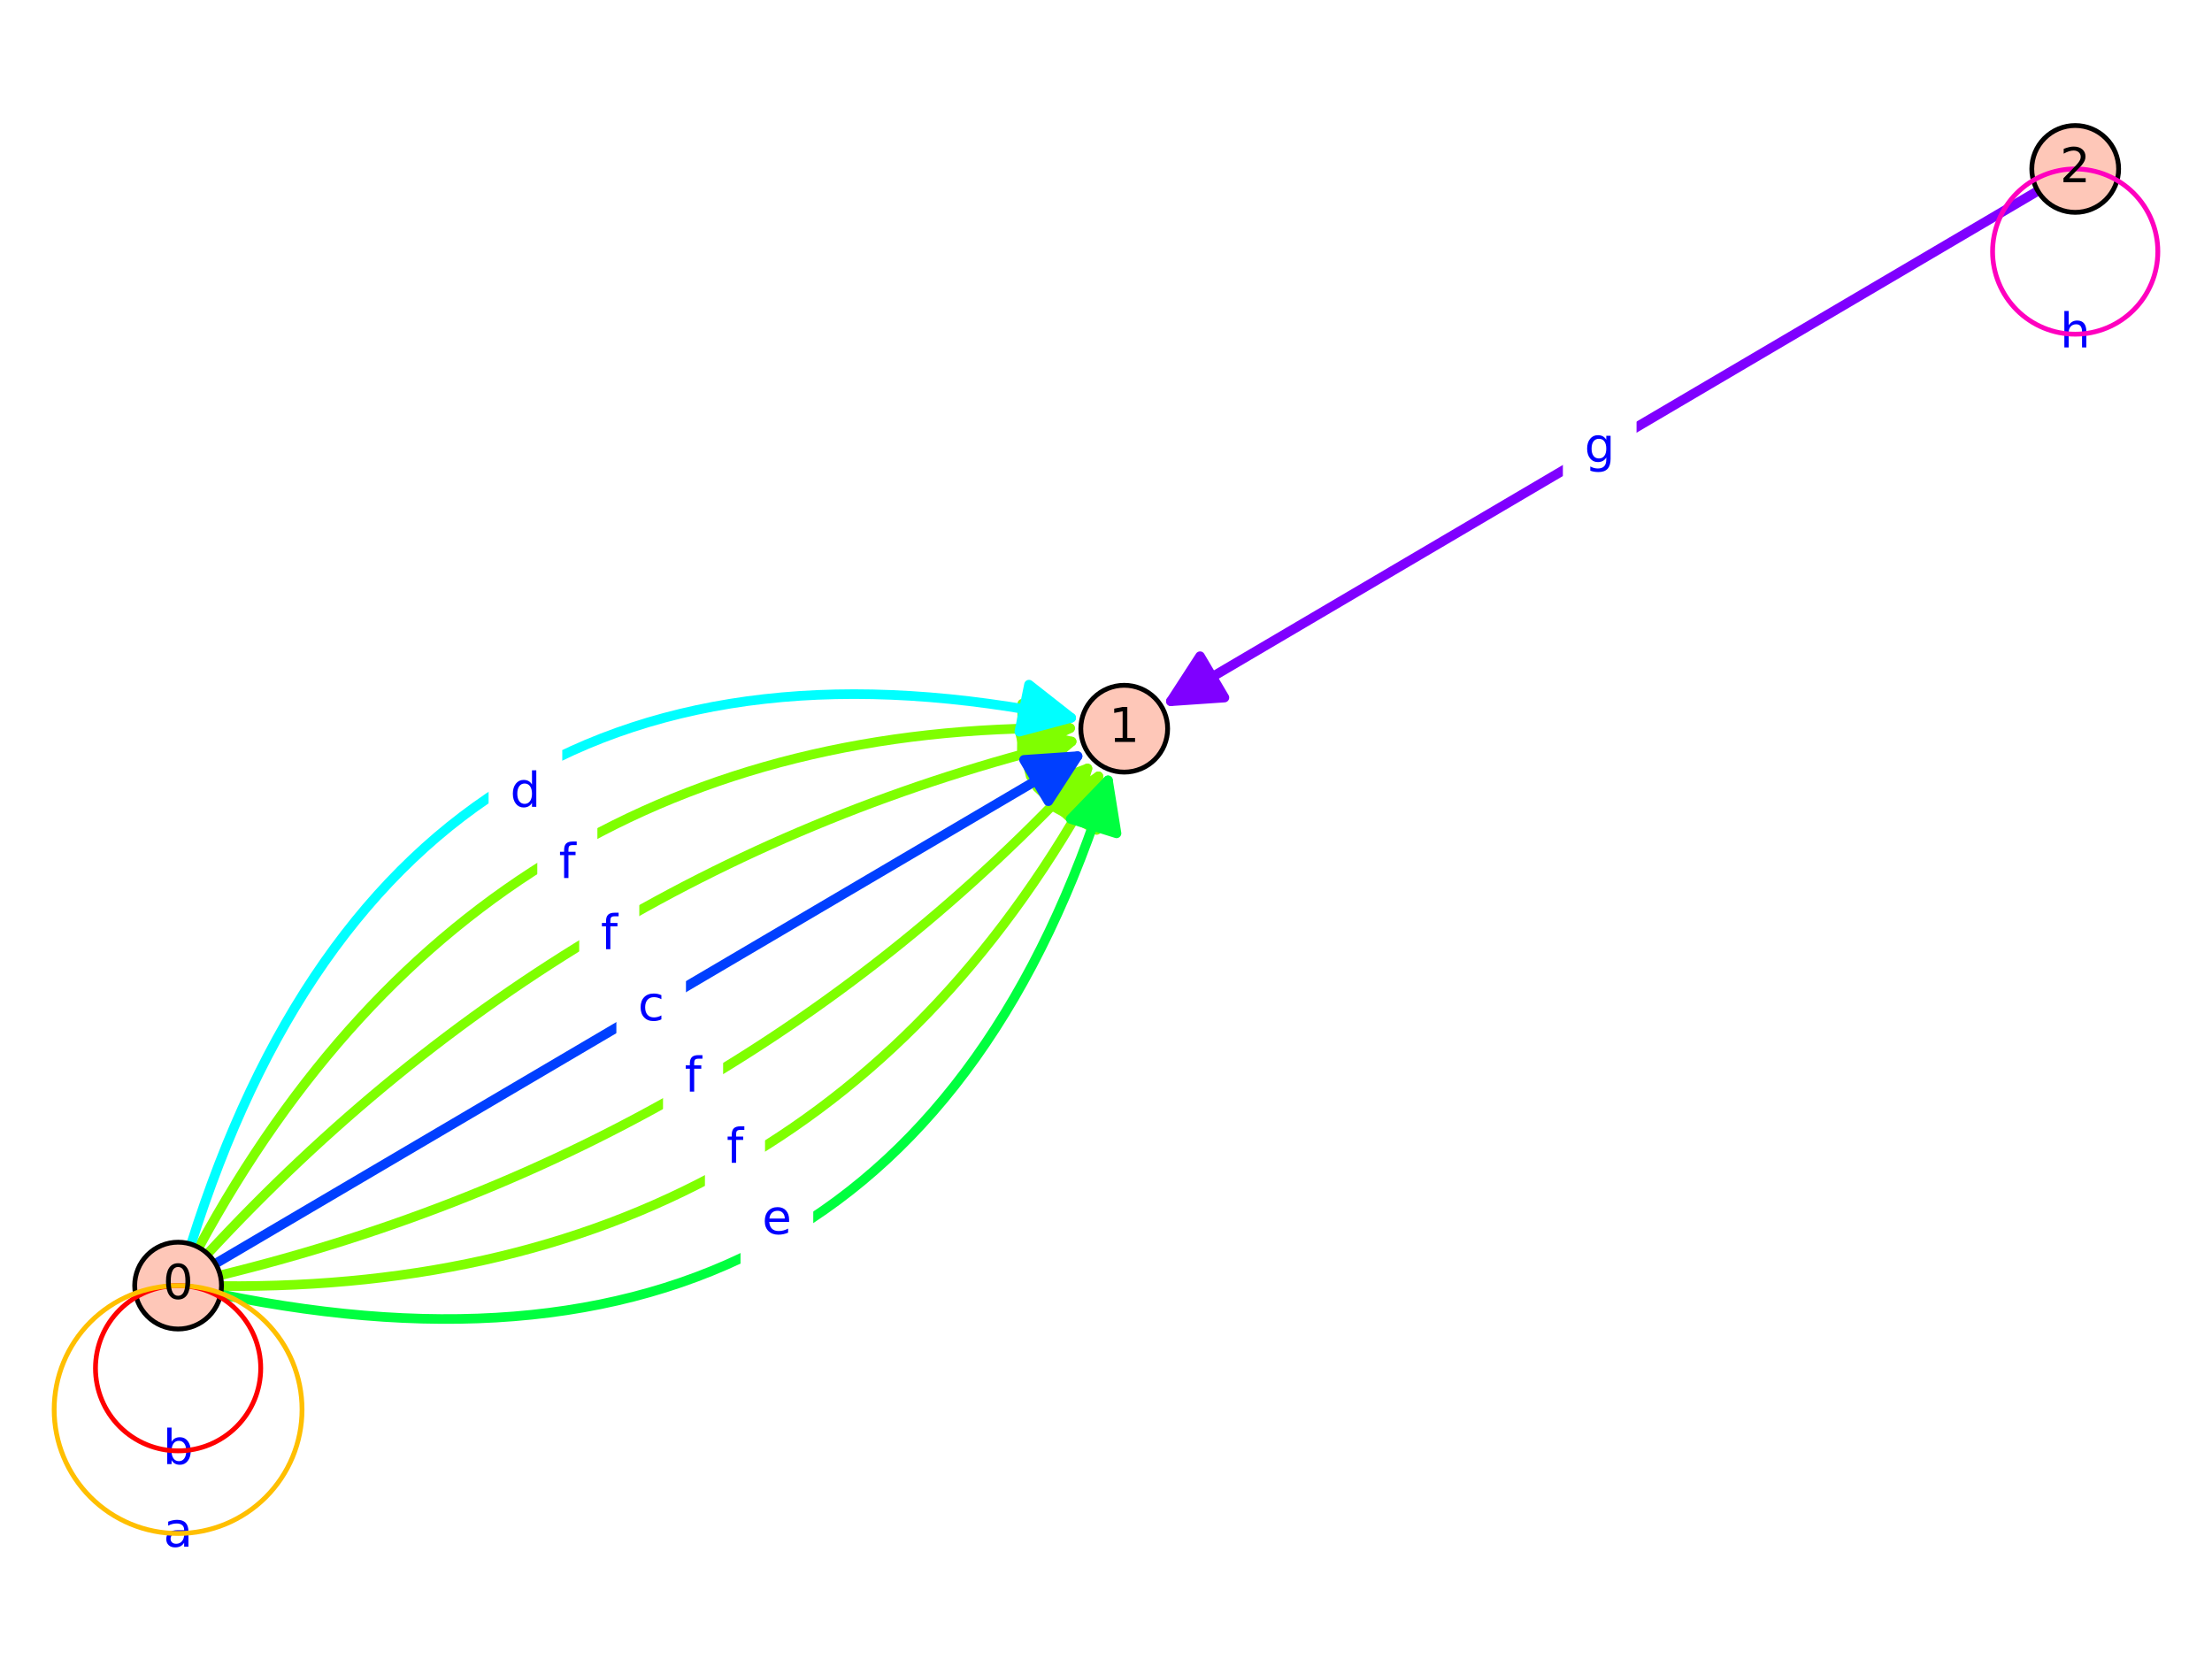 <?xml version="1.0" encoding="utf-8" standalone="no"?>
<!DOCTYPE svg PUBLIC "-//W3C//DTD SVG 1.1//EN"
  "http://www.w3.org/Graphics/SVG/1.1/DTD/svg11.dtd">
<!-- Created with matplotlib (http://matplotlib.org/) -->
<svg height="345.6pt" version="1.1" viewBox="0 0 460.8 345.6" width="460.8pt" xmlns="http://www.w3.org/2000/svg" xmlns:xlink="http://www.w3.org/1999/xlink">
 <defs>
  <style type="text/css">
*{stroke-linecap:butt;stroke-linejoin:round;}
  </style>
 </defs>
 <g id="figure_1">
  <g id="patch_1">
   <path d="M 0 345.6 
L 460.8 345.6 
L 460.8 0 
L 0 0 
z
" style="fill:#ffffff;"/>
  </g>
  <g id="axes_1">
   <g id="patch_2">
    <path d="M 2.52 325.316 
L 458.28 325.316 
L 458.28 20.284 
L 2.52 20.284 
z
" style="fill:#ffffff;"/>
   </g>
   <g id="patch_3">
    <path clip-path="url(#p001052d649)" d="M 45.886 265.669 
Q 153.11 239.475 226.537 160.083 
" style="fill:none;stroke:#7fff00;stroke-linecap:round;stroke-width:2;"/>
    <path clip-path="url(#p001052d649)" d="M 216.077 164.03 
L 226.537 160.083 
L 223.418 170.82 
L 216.077 164.03 
z
" style="fill:#7fff00;stroke:#7fff00;stroke-linecap:round;stroke-width:2;"/>
   </g>
   <g id="patch_4">
    <path clip-path="url(#p001052d649)" d="M 43.242 261.176 
Q 118.187 180.144 223.239 154.479 
" style="fill:none;stroke:#7fff00;stroke-linecap:round;stroke-width:2;"/>
    <path clip-path="url(#p001052d649)" d="M 212.338 151.996 
L 223.239 154.479 
L 214.711 161.71 
L 212.338 151.996 
z
" style="fill:#7fff00;stroke:#7fff00;stroke-linecap:round;stroke-width:2;"/>
   </g>
   <g id="patch_5">
    <path clip-path="url(#p001052d649)" d="M 46.144 267.905 
Q 170.572 269.14 228.819 161.718 
" style="fill:none;stroke:#7fff00;stroke-linecap:round;stroke-width:2;"/>
    <path clip-path="url(#p001052d649)" d="M 219.657 168.125 
L 228.819 161.718 
L 228.448 172.892 
L 219.657 168.125 
z
" style="fill:#7fff00;stroke:#7fff00;stroke-linecap:round;stroke-width:2;"/>
   </g>
   <g id="patch_6">
    <path clip-path="url(#p001052d649)" d="M 41.412 259.866 
Q 100.726 150.478 222.917 151.691 
" style="fill:none;stroke:#7fff00;stroke-linecap:round;stroke-width:2;"/>
    <path clip-path="url(#p001052d649)" d="M 212.967 146.592 
L 222.917 151.691 
L 212.868 156.591 
L 212.967 146.592 
z
" style="fill:#7fff00;stroke:#7fff00;stroke-linecap:round;stroke-width:2;"/>
   </g>
   <g id="patch_7">
    <path clip-path="url(#p001052d649)" d="M 45.96 269.634 
Q 188.034 298.806 230.817 162.564 
" style="fill:none;stroke:#00ff3f;stroke-linecap:round;stroke-width:2;"/>
    <path clip-path="url(#p001052d649)" d="M 223.05 170.606 
L 230.817 162.564 
L 232.591 173.602 
L 223.05 170.606 
z
" style="fill:#00ff3f;stroke:#00ff3f;stroke-linecap:round;stroke-width:2;"/>
   </g>
   <g id="patch_8">
    <path clip-path="url(#p001052d649)" d="M 39.811 259.188 
Q 83.264 120.812 223.147 149.534 
" style="fill:none;stroke:#00ffff;stroke-linecap:round;stroke-width:2;"/>
    <path clip-path="url(#p001052d649)" d="M 214.357 142.625 
L 223.147 149.534 
L 212.346 152.421 
L 214.357 142.625 
z
" style="fill:#00ffff;stroke:#00ffff;stroke-linecap:round;stroke-width:2;"/>
   </g>
   <g id="matplotlib.axis_1"/>
   <g id="matplotlib.axis_2"/>
   <g id="patch_9">
    <path clip-path="url(#p001052d649)" d="M 243.916 146.081 
Q 333.25 93.498 424.511 39.78 
" style="fill:none;stroke:#7f00ff;stroke-linecap:round;stroke-width:2;"/>
    <path clip-path="url(#p001052d649)" d="M 255.07 145.318 
L 243.916 146.081 
L 249.997 136.7 
L 255.07 145.318 
z
" style="fill:#7f00ff;stroke:#7f00ff;stroke-linecap:round;stroke-width:2;"/>
   </g>
   <g id="patch_10">
    <path clip-path="url(#p001052d649)" d="M 44.895 263.228 
Q 135.649 209.809 224.476 157.524 
" style="fill:none;stroke:#003fff;stroke-linecap:round;stroke-width:2;"/>
    <path clip-path="url(#p001052d649)" d="M 213.321 158.288 
L 224.476 157.524 
L 218.394 166.906 
L 213.321 158.288 
z
" style="fill:#003fff;stroke:#003fff;stroke-linecap:round;stroke-width:2;"/>
   </g>
   <g id="text_1">
    <g id="patch_11">
     <path d="M 29.928 311.077 
L 44.276 311.077 
L 44.276 293.399 
L 29.928 293.399 
z
" style="fill:#ffffff;stroke:#ffffff;stroke-linejoin:miter;"/>
    </g>
    <!-- b -->
    <defs>
     <path d="M 48.688 27.297 
Q 48.688 37.203 44.609 42.844 
Q 40.531 48.484 33.406 48.484 
Q 26.266 48.484 22.188 42.844 
Q 18.109 37.203 18.109 27.297 
Q 18.109 17.391 22.188 11.75 
Q 26.266 6.109 33.406 6.109 
Q 40.531 6.109 44.609 11.75 
Q 48.688 17.391 48.688 27.297 
z
M 18.109 46.391 
Q 20.953 51.266 25.266 53.625 
Q 29.594 56 35.594 56 
Q 45.562 56 51.781 48.094 
Q 58.016 40.188 58.016 27.297 
Q 58.016 14.406 51.781 6.484 
Q 45.562 -1.422 35.594 -1.422 
Q 29.594 -1.422 25.266 0.953 
Q 20.953 3.328 18.109 8.203 
L 18.109 0 
L 9.078 0 
L 9.078 75.984 
L 18.109 75.984 
z
" id="DejaVuSans-62"/>
    </defs>
    <g style="fill:#0000ff;" transform="translate(33.928 304.998)scale(0.1 -0.1)">
     <use xlink:href="#DejaVuSans-62"/>
    </g>
   </g>
   <g id="text_2">
    <g id="patch_12">
     <path d="M 30.038 328.289 
L 44.166 328.289 
L 44.166 310.611 
L 30.038 310.611 
z
" style="fill:#ffffff;stroke:#ffffff;stroke-linejoin:miter;"/>
    </g>
    <!-- a -->
    <defs>
     <path d="M 34.281 27.484 
Q 23.391 27.484 19.188 25 
Q 14.984 22.516 14.984 16.5 
Q 14.984 11.719 18.141 8.906 
Q 21.297 6.109 26.703 6.109 
Q 34.188 6.109 38.703 11.406 
Q 43.219 16.703 43.219 25.484 
L 43.219 27.484 
z
M 52.203 31.203 
L 52.203 0 
L 43.219 0 
L 43.219 8.297 
Q 40.141 3.328 35.547 0.953 
Q 30.953 -1.422 24.312 -1.422 
Q 15.922 -1.422 10.953 3.297 
Q 6 8.016 6 15.922 
Q 6 25.141 12.172 29.828 
Q 18.359 34.516 30.609 34.516 
L 43.219 34.516 
L 43.219 35.406 
Q 43.219 41.609 39.141 45 
Q 35.062 48.391 27.688 48.391 
Q 23 48.391 18.547 47.266 
Q 14.109 46.141 10.016 43.891 
L 10.016 52.203 
Q 14.938 54.109 19.578 55.047 
Q 24.219 56 28.609 56 
Q 40.484 56 46.344 49.844 
Q 52.203 43.703 52.203 31.203 
z
" id="DejaVuSans-61"/>
    </defs>
    <g style="fill:#0000ff;" transform="translate(34.038 322.209)scale(0.1 -0.1)">
     <use xlink:href="#DejaVuSans-61"/>
    </g>
   </g>
   <g id="text_3">
    <g id="patch_13">
     <path d="M 138.619 233.481 
L 150.14 233.481 
L 150.14 215.803 
L 138.619 215.803 
z
" style="fill:#ffffff;stroke:#ffffff;stroke-linejoin:miter;"/>
    </g>
    <!-- f -->
    <defs>
     <path d="M 37.109 75.984 
L 37.109 68.5 
L 28.516 68.5 
Q 23.688 68.5 21.797 66.547 
Q 19.922 64.594 19.922 59.516 
L 19.922 54.688 
L 34.719 54.688 
L 34.719 47.703 
L 19.922 47.703 
L 19.922 0 
L 10.891 0 
L 10.891 47.703 
L 2.297 47.703 
L 2.297 54.688 
L 10.891 54.688 
L 10.891 58.5 
Q 10.891 67.625 15.141 71.797 
Q 19.391 75.984 28.609 75.984 
z
" id="DejaVuSans-66"/>
    </defs>
    <g style="fill:#0000ff;" transform="translate(142.619 227.401)scale(0.1 -0.1)">
     <use xlink:href="#DejaVuSans-66"/>
    </g>
   </g>
   <g id="text_4">
    <g id="patch_14">
     <path d="M 121.158 203.815 
L 132.678 203.815 
L 132.678 186.137 
L 121.158 186.137 
z
" style="fill:#ffffff;stroke:#ffffff;stroke-linejoin:miter;"/>
    </g>
    <!-- f -->
    <g style="fill:#0000ff;" transform="translate(125.158 197.736)scale(0.1 -0.1)">
     <use xlink:href="#DejaVuSans-66"/>
    </g>
   </g>
   <g id="text_5">
    <g id="patch_15">
     <path d="M 147.35 248.314 
L 158.871 248.314 
L 158.871 230.635 
L 147.35 230.635 
z
" style="fill:#ffffff;stroke:#ffffff;stroke-linejoin:miter;"/>
    </g>
    <!-- f -->
    <g style="fill:#0000ff;" transform="translate(151.35 242.234)scale(0.1 -0.1)">
     <use xlink:href="#DejaVuSans-66"/>
    </g>
   </g>
   <g id="text_6">
    <g id="patch_16">
     <path d="M 112.427 188.983 
L 123.947 188.983 
L 123.947 171.304 
L 112.427 171.304 
z
" style="fill:#ffffff;stroke:#ffffff;stroke-linejoin:miter;"/>
    </g>
    <!-- f -->
    <g style="fill:#0000ff;" transform="translate(116.427 182.903)scale(0.1 -0.1)">
     <use xlink:href="#DejaVuSans-66"/>
    </g>
   </g>
   <g id="text_7">
    <g id="patch_17">
     <path d="M 154.765 263.146 
L 168.918 263.146 
L 168.918 245.468 
L 154.765 245.468 
z
" style="fill:#ffffff;stroke:#ffffff;stroke-linejoin:miter;"/>
    </g>
    <!-- e -->
    <defs>
     <path d="M 56.203 29.594 
L 56.203 25.203 
L 14.891 25.203 
Q 15.484 15.922 20.484 11.062 
Q 25.484 6.203 34.422 6.203 
Q 39.594 6.203 44.453 7.469 
Q 49.312 8.734 54.109 11.281 
L 54.109 2.781 
Q 49.266 0.734 44.188 -0.344 
Q 39.109 -1.422 33.891 -1.422 
Q 20.797 -1.422 13.156 6.188 
Q 5.516 13.812 5.516 26.812 
Q 5.516 40.234 12.766 48.109 
Q 20.016 56 32.328 56 
Q 43.359 56 49.781 48.891 
Q 56.203 41.797 56.203 29.594 
z
M 47.219 32.234 
Q 47.125 39.594 43.094 43.984 
Q 39.062 48.391 32.422 48.391 
Q 24.906 48.391 20.391 44.141 
Q 15.875 39.891 15.188 32.172 
z
" id="DejaVuSans-65"/>
    </defs>
    <g style="fill:#0000ff;" transform="translate(158.765 257.067)scale(0.1 -0.1)">
     <use xlink:href="#DejaVuSans-65"/>
    </g>
   </g>
   <g id="text_8">
    <g id="patch_18">
     <path d="M 102.282 174.15 
L 116.631 174.15 
L 116.631 156.472 
L 102.282 156.472 
z
" style="fill:#ffffff;stroke:#ffffff;stroke-linejoin:miter;"/>
    </g>
    <!-- d -->
    <defs>
     <path d="M 45.406 46.391 
L 45.406 75.984 
L 54.391 75.984 
L 54.391 0 
L 45.406 0 
L 45.406 8.203 
Q 42.578 3.328 38.25 0.953 
Q 33.938 -1.422 27.875 -1.422 
Q 17.969 -1.422 11.734 6.484 
Q 5.516 14.406 5.516 27.297 
Q 5.516 40.188 11.734 48.094 
Q 17.969 56 27.875 56 
Q 33.938 56 38.25 53.625 
Q 42.578 51.266 45.406 46.391 
z
M 14.797 27.297 
Q 14.797 17.391 18.875 11.75 
Q 22.953 6.109 30.078 6.109 
Q 37.203 6.109 41.297 11.75 
Q 45.406 17.391 45.406 27.297 
Q 45.406 37.203 41.297 42.844 
Q 37.203 48.484 30.078 48.484 
Q 22.953 48.484 18.875 42.844 
Q 14.797 37.203 14.797 27.297 
z
" id="DejaVuSans-64"/>
    </defs>
    <g style="fill:#0000ff;" transform="translate(106.282 168.07)scale(0.1 -0.1)">
     <use xlink:href="#DejaVuSans-64"/>
    </g>
   </g>
   <g id="text_9">
    <g id="patch_19">
     <path d="M 425.135 78.455 
L 439.473 78.455 
L 439.473 60.777 
L 425.135 60.777 
z
" style="fill:#ffffff;stroke:#ffffff;stroke-linejoin:miter;"/>
    </g>
    <!-- h -->
    <defs>
     <path d="M 54.891 33.016 
L 54.891 0 
L 45.906 0 
L 45.906 32.719 
Q 45.906 40.484 42.875 44.328 
Q 39.844 48.188 33.797 48.188 
Q 26.516 48.188 22.312 43.547 
Q 18.109 38.922 18.109 30.906 
L 18.109 0 
L 9.078 0 
L 9.078 75.984 
L 18.109 75.984 
L 18.109 46.188 
Q 21.344 51.125 25.703 53.562 
Q 30.078 56 35.797 56 
Q 45.219 56 50.047 50.172 
Q 54.891 44.344 54.891 33.016 
z
" id="DejaVuSans-68"/>
    </defs>
    <g style="fill:#0000ff;" transform="translate(429.135 72.375)scale(0.1 -0.1)">
     <use xlink:href="#DejaVuSans-68"/>
    </g>
   </g>
   <g id="text_10">
    <g id="patch_20">
     <path d="M 326.076 102.337 
L 340.424 102.337 
L 340.424 84.659 
L 326.076 84.659 
z
" style="fill:#ffffff;stroke:#ffffff;stroke-linejoin:miter;"/>
    </g>
    <!-- g -->
    <defs>
     <path d="M 45.406 27.984 
Q 45.406 37.75 41.375 43.109 
Q 37.359 48.484 30.078 48.484 
Q 22.859 48.484 18.828 43.109 
Q 14.797 37.75 14.797 27.984 
Q 14.797 18.266 18.828 12.891 
Q 22.859 7.516 30.078 7.516 
Q 37.359 7.516 41.375 12.891 
Q 45.406 18.266 45.406 27.984 
z
M 54.391 6.781 
Q 54.391 -7.172 48.188 -13.984 
Q 42 -20.797 29.203 -20.797 
Q 24.469 -20.797 20.266 -20.094 
Q 16.062 -19.391 12.109 -17.922 
L 12.109 -9.188 
Q 16.062 -11.328 19.922 -12.344 
Q 23.781 -13.375 27.781 -13.375 
Q 36.625 -13.375 41.016 -8.766 
Q 45.406 -4.156 45.406 5.172 
L 45.406 9.625 
Q 42.625 4.781 38.281 2.391 
Q 33.938 0 27.875 0 
Q 17.828 0 11.672 7.656 
Q 5.516 15.328 5.516 27.984 
Q 5.516 40.672 11.672 48.328 
Q 17.828 56 27.875 56 
Q 33.938 56 38.281 53.609 
Q 42.625 51.219 45.406 46.391 
L 45.406 54.688 
L 54.391 54.688 
z
" id="DejaVuSans-67"/>
    </defs>
    <g style="fill:#0000ff;" transform="translate(330.076 96.257)scale(0.1 -0.1)">
     <use xlink:href="#DejaVuSans-67"/>
    </g>
   </g>
   <g id="text_11">
    <g id="patch_21">
     <path d="M 128.9 218.648 
L 142.398 218.648 
L 142.398 200.97 
L 128.9 200.97 
z
" style="fill:#ffffff;stroke:#ffffff;stroke-linejoin:miter;"/>
    </g>
    <!-- c -->
    <defs>
     <path d="M 48.781 52.594 
L 48.781 44.188 
Q 44.969 46.297 41.141 47.344 
Q 37.312 48.391 33.406 48.391 
Q 24.656 48.391 19.812 42.844 
Q 14.984 37.312 14.984 27.297 
Q 14.984 17.281 19.812 11.734 
Q 24.656 6.203 33.406 6.203 
Q 37.312 6.203 41.141 7.25 
Q 44.969 8.297 48.781 10.406 
L 48.781 2.094 
Q 45.016 0.344 40.984 -0.531 
Q 36.969 -1.422 32.422 -1.422 
Q 20.062 -1.422 12.781 6.344 
Q 5.516 14.109 5.516 27.297 
Q 5.516 40.672 12.859 48.328 
Q 20.219 56 33.016 56 
Q 37.156 56 41.109 55.141 
Q 45.062 54.297 48.781 52.594 
z
" id="DejaVuSans-63"/>
    </defs>
    <g style="fill:#0000ff;" transform="translate(132.9 212.568)scale(0.1 -0.1)">
     <use xlink:href="#DejaVuSans-63"/>
    </g>
   </g>
   <g id="patch_22">
    <path d="M 37.102 276.858 
C 39.5 276.858 41.8 275.905 43.496 274.21 
C 45.192 272.514 46.145 270.213 46.145 267.815 
C 46.145 265.417 45.192 263.117 43.496 261.421 
C 41.8 259.725 39.5 258.772 37.102 258.772 
C 34.704 258.772 32.403 259.725 30.708 261.421 
C 29.012 263.117 28.059 265.417 28.059 267.815 
C 28.059 270.213 29.012 272.514 30.708 274.21 
C 32.403 275.905 34.704 276.858 37.102 276.858 
z
" style="fill:#fec7b8;stroke:#000000;stroke-linejoin:miter;"/>
   </g>
   <g id="patch_23">
    <path d="M 234.196 160.846 
C 236.594 160.846 238.894 159.893 240.59 158.197 
C 242.286 156.501 243.239 154.201 243.239 151.803 
C 243.239 149.405 242.286 147.104 240.59 145.408 
C 238.894 143.713 236.594 142.76 234.196 142.76 
C 231.797 142.76 229.497 143.713 227.801 145.408 
C 226.106 147.104 225.153 149.405 225.153 151.803 
C 225.153 154.201 226.106 156.501 227.801 158.197 
C 229.497 159.893 231.797 160.846 234.196 160.846 
z
" style="fill:#fec7b8;stroke:#000000;stroke-linejoin:miter;"/>
   </g>
   <g id="patch_24">
    <path d="M 432.304 44.236 
C 434.702 44.236 437.002 43.283 438.698 41.587 
C 440.394 39.891 441.347 37.591 441.347 35.193 
C 441.347 32.795 440.394 30.494 438.698 28.799 
C 437.002 27.103 434.702 26.15 432.304 26.15 
C 429.906 26.15 427.605 27.103 425.91 28.799 
C 424.214 30.494 423.261 32.795 423.261 35.193 
C 423.261 37.591 424.214 39.891 425.91 41.587 
C 427.605 43.283 429.906 44.236 432.304 44.236 
z
" style="fill:#fec7b8;stroke:#000000;stroke-linejoin:miter;"/>
   </g>
   <g id="patch_25">
    <path clip-path="url(#p001052d649)" d="M 37.102 302.238 
C 41.666 302.238 46.045 300.425 49.272 297.197 
C 52.5 293.97 54.313 289.591 54.313 285.027 
C 54.313 280.462 52.5 276.084 49.272 272.856 
C 46.045 269.629 41.666 267.815 37.102 267.815 
C 32.537 267.815 28.159 269.629 24.932 272.856 
C 21.704 276.084 19.89 280.462 19.89 285.027 
C 19.89 289.591 21.704 293.97 24.932 297.197 
C 28.159 300.425 32.537 302.238 37.102 302.238 
z
" style="fill:none;stroke:#ff0000;stroke-linejoin:miter;"/>
   </g>
   <g id="patch_26">
    <path clip-path="url(#p001052d649)" d="M 37.102 319.45 
C 43.949 319.45 50.516 316.73 55.358 311.888 
C 60.199 307.047 62.919 300.479 62.919 293.633 
C 62.919 286.786 60.199 280.218 55.358 275.377 
C 50.516 270.536 43.949 267.815 37.102 267.815 
C 30.255 267.815 23.688 270.536 18.846 275.377 
C 14.005 280.218 11.285 286.786 11.285 293.633 
C 11.285 300.479 14.005 307.047 18.846 311.888 
C 23.688 316.73 30.255 319.45 37.102 319.45 
z
" style="fill:none;stroke:#ffbf00;stroke-linejoin:miter;"/>
   </g>
   <g id="patch_27">
    <path clip-path="url(#p001052d649)" d="M 432.304 69.616 
C 436.868 69.616 441.247 67.803 444.474 64.575 
C 447.702 61.347 449.515 56.969 449.515 52.405 
C 449.515 47.84 447.702 43.462 444.474 40.234 
C 441.247 37.006 436.868 35.193 432.304 35.193 
C 427.739 35.193 423.361 37.006 420.133 40.234 
C 416.906 43.462 415.092 47.84 415.092 52.405 
C 415.092 56.969 416.906 61.347 420.133 64.575 
C 423.361 67.803 427.739 69.616 432.304 69.616 
z
" style="fill:none;stroke:#ff00bf;stroke-linejoin:miter;"/>
   </g>
   <g id="text_12">
    <!-- 0 -->
    <defs>
     <path d="M 31.781 66.406 
Q 24.172 66.406 20.328 58.906 
Q 16.5 51.422 16.5 36.375 
Q 16.5 21.391 20.328 13.891 
Q 24.172 6.391 31.781 6.391 
Q 39.453 6.391 43.281 13.891 
Q 47.125 21.391 47.125 36.375 
Q 47.125 51.422 43.281 58.906 
Q 39.453 66.406 31.781 66.406 
z
M 31.781 74.219 
Q 44.047 74.219 50.516 64.516 
Q 56.984 54.828 56.984 36.375 
Q 56.984 17.969 50.516 8.266 
Q 44.047 -1.422 31.781 -1.422 
Q 19.531 -1.422 13.062 8.266 
Q 6.594 17.969 6.594 36.375 
Q 6.594 54.828 13.062 64.516 
Q 19.531 74.219 31.781 74.219 
z
" id="DejaVuSans-30"/>
    </defs>
    <g transform="translate(33.921 270.575)scale(0.1 -0.1)">
     <use xlink:href="#DejaVuSans-30"/>
    </g>
   </g>
   <g id="text_13">
    <!-- 1 -->
    <defs>
     <path d="M 12.406 8.297 
L 28.516 8.297 
L 28.516 63.922 
L 10.984 60.406 
L 10.984 69.391 
L 28.422 72.906 
L 38.281 72.906 
L 38.281 8.297 
L 54.391 8.297 
L 54.391 0 
L 12.406 0 
z
" id="DejaVuSans-31"/>
    </defs>
    <g transform="translate(231.014 154.562)scale(0.1 -0.1)">
     <use xlink:href="#DejaVuSans-31"/>
    </g>
   </g>
   <g id="text_14">
    <!-- 2 -->
    <defs>
     <path d="M 19.188 8.297 
L 53.609 8.297 
L 53.609 0 
L 7.328 0 
L 7.328 8.297 
Q 12.938 14.109 22.625 23.891 
Q 32.328 33.688 34.812 36.531 
Q 39.547 41.844 41.422 45.531 
Q 43.312 49.219 43.312 52.781 
Q 43.312 58.594 39.234 62.25 
Q 35.156 65.922 28.609 65.922 
Q 23.969 65.922 18.812 64.312 
Q 13.672 62.703 7.812 59.422 
L 7.812 69.391 
Q 13.766 71.781 18.938 73 
Q 24.125 74.219 28.422 74.219 
Q 39.75 74.219 46.484 68.547 
Q 53.219 62.891 53.219 53.422 
Q 53.219 48.922 51.531 44.891 
Q 49.859 40.875 45.406 35.406 
Q 44.188 33.984 37.641 27.219 
Q 31.109 20.453 19.188 8.297 
z
" id="DejaVuSans-32"/>
    </defs>
    <g transform="translate(429.123 37.952)scale(0.1 -0.1)">
     <use xlink:href="#DejaVuSans-32"/>
    </g>
   </g>
  </g>
 </g>
 <defs>
  <clipPath id="p001052d649">
   <rect height="305.032" width="455.76" x="2.52" y="20.284"/>
  </clipPath>
 </defs>
</svg>

